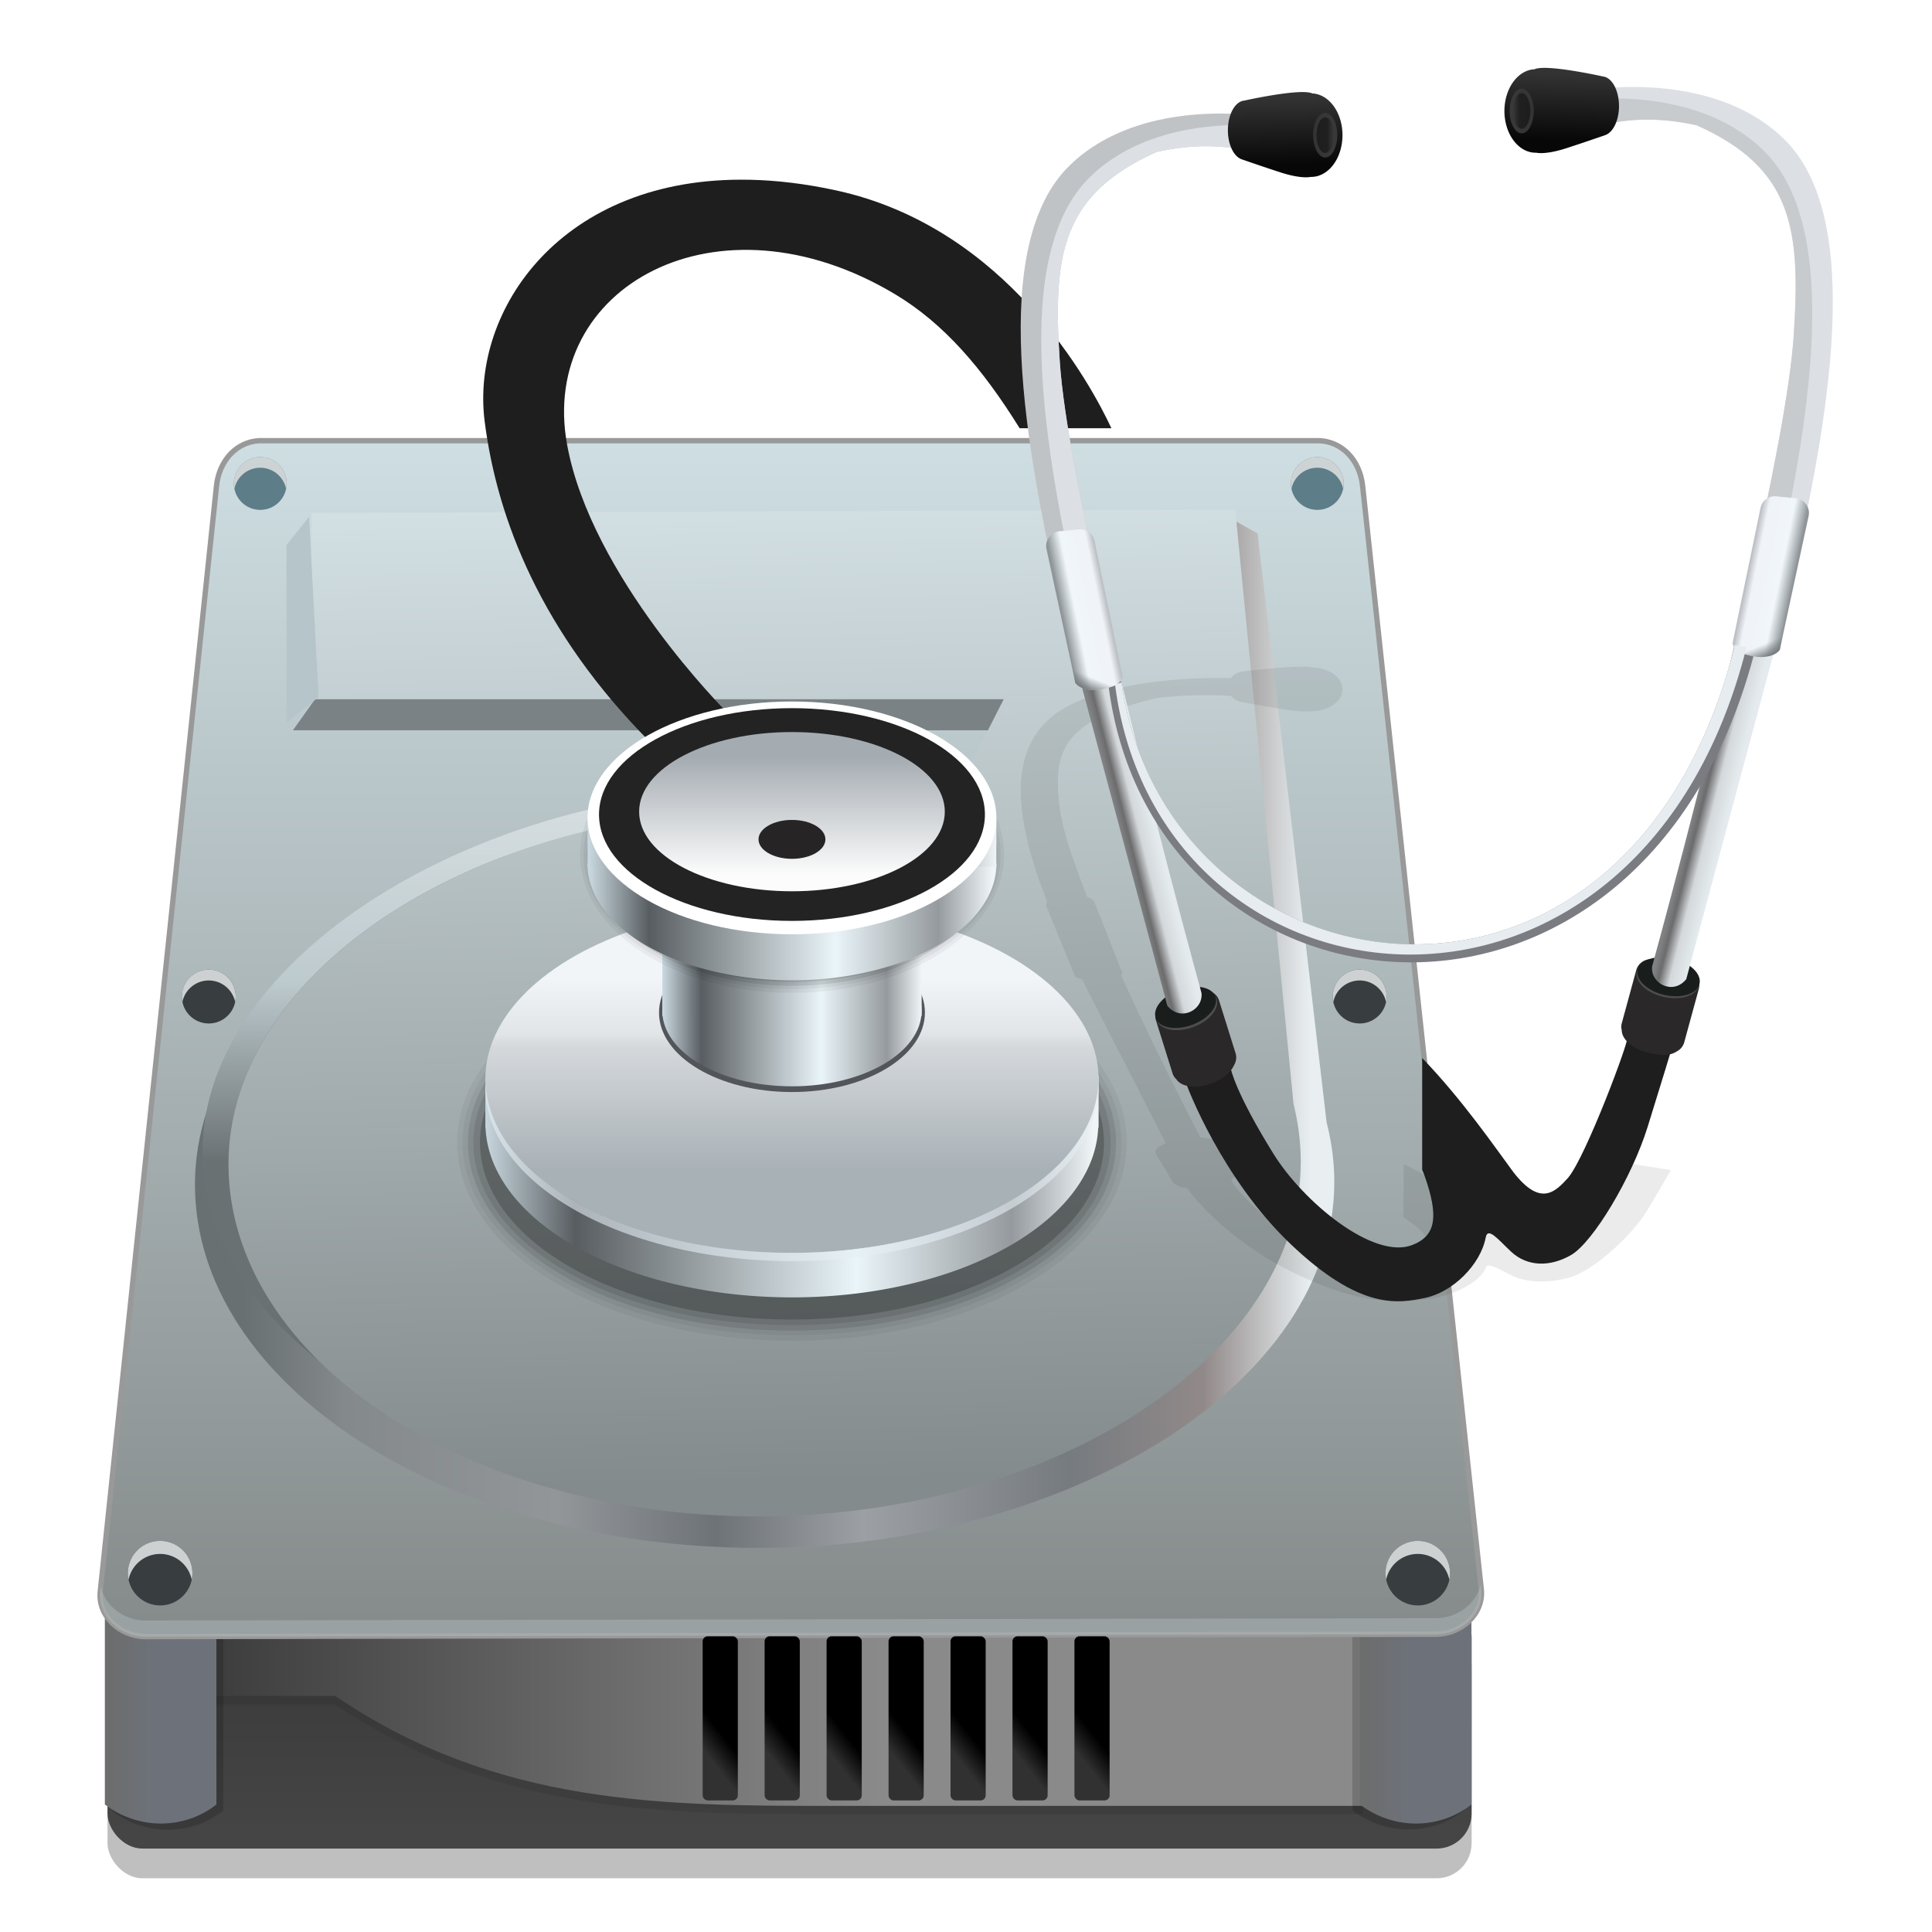 <?xml version="1.0" encoding="UTF-8" standalone="no"?>
<!-- Created with Inkscape (http://www.inkscape.org/) -->

<svg
   xmlns:osb="http://www.openswatchbook.org/uri/2009/osb"
   xmlns:dc="http://purl.org/dc/elements/1.1/"
   xmlns:cc="http://creativecommons.org/ns#"
   xmlns:rdf="http://www.w3.org/1999/02/22-rdf-syntax-ns#"
   xmlns:svg="http://www.w3.org/2000/svg"
   xmlns="http://www.w3.org/2000/svg"
   xmlns:xlink="http://www.w3.org/1999/xlink"
   xmlns:sodipodi="http://sodipodi.sourceforge.net/DTD/sodipodi-0.dtd"
   xmlns:inkscape="http://www.inkscape.org/namespaces/inkscape"
   width="128"
   height="128"
   viewBox="0 0 33.867 33.867"
   version="1.1"
   id="svg4942"
   inkscape:version="0.92.4 (5da689c313, 2019-01-14)"
   sodipodi:docname="disk-manager.svg"
   inkscape:export-filename="/Users/balasakthi/Desktop/Harddisk.png"
   inkscape:export-xdpi="96"
   inkscape:export-ydpi="96">
  <defs
     id="defs4936">
    <linearGradient
       id="linearGradient6987"
       osb:paint="solid">
      <stop
         style="stop-color:#77d2fb;stop-opacity:1;"
         offset="0"
         id="stop6985" />
    </linearGradient>
    <linearGradient
       id="linearGradient4340"
       inkscape:collect="always">
      <stop
         id="stop4342"
         offset="0"
         style="stop-color:#000000;stop-opacity:1;" />
      <stop
         id="stop4344"
         offset="1"
         style="stop-color:#313131;stop-opacity:1" />
    </linearGradient>
    <linearGradient
       id="linearGradient4330"
       inkscape:collect="always">
      <stop
         id="stop4332"
         offset="0"
         style="stop-color:#8a8a8a;stop-opacity:1;" />
      <stop
         id="stop4334"
         offset="1"
         style="stop-color:#3d3c3c;stop-opacity:1" />
    </linearGradient>
    <linearGradient
       id="linearGradient4312"
       inkscape:collect="always">
      <stop
         id="stop4314"
         offset="0"
         style="stop-color:#373737;stop-opacity:1;" />
      <stop
         id="stop4316"
         offset="1"
         style="stop-color:#454545;stop-opacity:1" />
    </linearGradient>
    <linearGradient
       id="linearGradient4285"
       inkscape:collect="always">
      <stop
         id="stop4287"
         offset="0"
         style="stop-color:#e3e8ea;stop-opacity:1" />
      <stop
         style="stop-color:#bdcace;stop-opacity:1"
         offset="0.6"
         id="stop4293" />
      <stop
         id="stop4289"
         offset="1"
         style="stop-color:#6a7173;stop-opacity:1" />
    </linearGradient>
    <linearGradient
       id="linearGradient4259"
       inkscape:collect="always">
      <stop
         id="stop4261"
         offset="0"
         style="stop-color:#e9eff1;stop-opacity:1;" />
      <stop
         style="stop-color:#918989;stop-opacity:1"
         offset="0.1"
         id="stop4267" />
      <stop
         id="stop4269"
         offset="0.227"
         style="stop-color:#767b7f;stop-opacity:1" />
      <stop
         style="stop-color:#9ca0a4;stop-opacity:1"
         offset="0.419"
         id="stop4271" />
      <stop
         id="stop4273"
         offset="0.557"
         style="stop-color:#6e7378;stop-opacity:1" />
      <stop
         style="stop-color:#929699;stop-opacity:1"
         offset="0.705"
         id="stop4275" />
      <stop
         id="stop4277"
         offset="0.905"
         style="stop-color:#84898b;stop-opacity:1" />
      <stop
         id="stop4263"
         offset="1"
         style="stop-color:#697072;stop-opacity:1" />
    </linearGradient>
    <linearGradient
       id="linearGradient4241"
       inkscape:collect="always">
      <stop
         id="stop4243"
         offset="0"
         style="stop-color:#d3e0e4;stop-opacity:1" />
      <stop
         id="stop4245"
         offset="1"
         style="stop-color:#848b8c;stop-opacity:1" />
    </linearGradient>
    <linearGradient
       id="linearGradient4163"
       inkscape:collect="always">
      <stop
         id="stop4165"
         offset="0"
         style="stop-color:#cedee2;stop-opacity:1;" />
      <stop
         id="stop4167"
         offset="1"
         style="stop-color:#848989;stop-opacity:1" />
    </linearGradient>
    <linearGradient
       id="linearGradient4141"
       inkscape:collect="always">
      <stop
         id="stop4143"
         offset="0"
         style="stop-color:#6c6c6b;stop-opacity:1" />
      <stop
         id="stop4145"
         offset="1"
         style="stop-color:#6d727a;stop-opacity:1" />
    </linearGradient>
    <linearGradient
       gradientTransform="matrix(0.176,0,0,0.176,-5.326,269.877)"
       gradientUnits="userSpaceOnUse"
       y2="136.335"
       x2="171.503"
       y1="136.335"
       x1="166.11"
       id="linearGradient4147"
       xlink:href="#linearGradient4141"
       inkscape:collect="always" />
    <linearGradient
       gradientTransform="matrix(0.176,0,0,0.176,-27.133,269.698)"
       gradientUnits="userSpaceOnUse"
       y2="129.439"
       x2="230.568"
       y1="6.714"
       x1="230.568"
       id="linearGradient4169"
       xlink:href="#linearGradient4163"
       inkscape:collect="always" />
    <linearGradient
       y2="136.335"
       x2="171.503"
       y1="136.335"
       x1="166.11"
       gradientTransform="matrix(0.176,0,0,0.176,-27.684,269.877)"
       gradientUnits="userSpaceOnUse"
       id="linearGradient4173"
       xlink:href="#linearGradient4141"
       inkscape:collect="always" />
    <linearGradient
       gradientTransform="matrix(0.176,0,0,0.176,-27.133,269.698)"
       gradientUnits="userSpaceOnUse"
       y2="111.866"
       x2="239.686"
       y1="11.673"
       x1="237.316"
       id="linearGradient4247"
       xlink:href="#linearGradient4241"
       inkscape:collect="always" />
    <linearGradient
       gradientTransform="matrix(0.176,0,0,0.176,-27.133,269.698)"
       gradientUnits="userSpaceOnUse"
       y2="58.879"
       x2="177.35"
       y1="58.879"
       x1="285.305"
       id="linearGradient4265"
       xlink:href="#linearGradient4259"
       inkscape:collect="always" />
    <linearGradient
       gradientTransform="matrix(0.176,0,0,0.176,-27.133,269.698)"
       gradientUnits="userSpaceOnUse"
       y2="79.594"
       x2="223.653"
       y1="33.812"
       x1="223.653"
       id="linearGradient4291"
       xlink:href="#linearGradient4285"
       inkscape:collect="always" />
    <linearGradient
       gradientTransform="matrix(0.176,0,0,0.176,0.282,261.896)"
       gradientUnits="userSpaceOnUse"
       y2="191.949"
       x2="84.407"
       y1="168.22"
       x1="84.407"
       id="linearGradient4318"
       xlink:href="#linearGradient4312"
       inkscape:collect="always" />
    <linearGradient
       gradientTransform="matrix(0.176,0,0,0.176,-27.133,269.698)"
       gradientUnits="userSpaceOnUse"
       y2="131.035"
       x2="173.32"
       y1="131.035"
       x1="242.094"
       id="linearGradient4336"
       xlink:href="#linearGradient4330"
       inkscape:collect="always" />
    <linearGradient
       gradientTransform="translate(-46.262)"
       gradientUnits="userSpaceOnUse"
       y2="139.068"
       x2="118.644"
       y1="137.542"
       x1="120.593"
       id="linearGradient4346"
       xlink:href="#linearGradient4340"
       inkscape:collect="always" />
    <linearGradient
       y2="139.068"
       x2="118.644"
       y1="137.542"
       x1="120.593"
       gradientTransform="translate(-39.989)"
       gradientUnits="userSpaceOnUse"
       id="linearGradient4352"
       xlink:href="#linearGradient4340"
       inkscape:collect="always" />
    <linearGradient
       y2="139.068"
       x2="118.644"
       y1="137.542"
       x1="120.593"
       gradientTransform="translate(-33.717)"
       gradientUnits="userSpaceOnUse"
       id="linearGradient4356"
       xlink:href="#linearGradient4340"
       inkscape:collect="always" />
    <linearGradient
       y2="139.068"
       x2="118.644"
       y1="137.542"
       x1="120.593"
       gradientTransform="translate(-27.445)"
       gradientUnits="userSpaceOnUse"
       id="linearGradient4360"
       xlink:href="#linearGradient4340"
       inkscape:collect="always" />
    <linearGradient
       y2="139.068"
       x2="118.644"
       y1="137.542"
       x1="120.593"
       gradientTransform="translate(-21.173)"
       gradientUnits="userSpaceOnUse"
       id="linearGradient4364"
       xlink:href="#linearGradient4340"
       inkscape:collect="always" />
    <linearGradient
       y2="139.068"
       x2="118.644"
       y1="137.542"
       x1="120.593"
       gradientTransform="translate(-14.901)"
       gradientUnits="userSpaceOnUse"
       id="linearGradient4368"
       xlink:href="#linearGradient4340"
       inkscape:collect="always" />
    <linearGradient
       y2="139.068"
       x2="118.644"
       y1="137.542"
       x1="120.593"
       gradientTransform="translate(-8.629)"
       gradientUnits="userSpaceOnUse"
       id="linearGradient4372"
       xlink:href="#linearGradient4340"
       inkscape:collect="always" />
    <linearGradient
       inkscape:collect="always"
       id="linearGradient5361">
      <stop
         style="stop-color:#808183;stop-opacity:1"
         offset="0"
         id="stop5363" />
      <stop
         id="stop5365"
         offset="0.19"
         style="stop-color:#6c6c6d;stop-opacity:1" />
      <stop
         style="stop-color:#d4d8db;stop-opacity:1"
         offset="0.51"
         id="stop5367" />
      <stop
         id="stop5371"
         offset="0.905"
         style="stop-color:#e2e9eb;stop-opacity:1;" />
      <stop
         style="stop-color:#e5eaee;stop-opacity:1"
         offset="1"
         id="stop5369" />
    </linearGradient>
    <linearGradient
       inkscape:collect="always"
       id="linearGradient5273">
      <stop
         style="stop-color:#74797c;stop-opacity:1;"
         offset="0"
         id="stop5275" />
      <stop
         style="stop-color:#74797c;stop-opacity:0;"
         offset="1"
         id="stop5277" />
    </linearGradient>
    <linearGradient
       inkscape:collect="always"
       id="linearGradient5257">
      <stop
         style="stop-color:#909599;stop-opacity:1"
         offset="0"
         id="stop5259" />
      <stop
         id="stop5269"
         offset="0.086"
         style="stop-color:#acb3b6;stop-opacity:1" />
      <stop
         id="stop5265"
         offset="0.302"
         style="stop-color:#f0f6fa;stop-opacity:1" />
      <stop
         style="stop-color:#f0f3f8;stop-opacity:1"
         offset="0.842"
         id="stop5267" />
      <stop
         style="stop-color:#bdc1c6;stop-opacity:1"
         offset="1"
         id="stop5261" />
    </linearGradient>
    <linearGradient
       inkscape:collect="always"
       id="linearGradient5228">
      <stop
         style="stop-color:#070707;stop-opacity:1;"
         offset="0"
         id="stop5230" />
      <stop
         style="stop-color:#070707;stop-opacity:0;"
         offset="1"
         id="stop5232" />
    </linearGradient>
    <linearGradient
       inkscape:collect="always"
       id="linearGradient5220">
      <stop
         style="stop-color:#070707;stop-opacity:1"
         offset="0"
         id="stop5222" />
      <stop
         style="stop-color:#333333;stop-opacity:1"
         offset="1"
         id="stop5224" />
    </linearGradient>
    <linearGradient
       inkscape:collect="always"
       id="linearGradient5212">
      <stop
         style="stop-color:#393939;stop-opacity:1"
         offset="0"
         id="stop5214" />
      <stop
         style="stop-color:#343434;stop-opacity:1"
         offset="1"
         id="stop5216" />
    </linearGradient>
    <linearGradient
       inkscape:collect="always"
       id="linearGradient4609">
      <stop
         style="stop-color:#fcfcfc;stop-opacity:1"
         offset="0"
         id="stop4611" />
      <stop
         style="stop-color:#a4abb1;stop-opacity:1"
         offset="1"
         id="stop4613" />
    </linearGradient>
    <linearGradient
       inkscape:collect="always"
       id="linearGradient4585">
      <stop
         style="stop-color:#a8b1b6;stop-opacity:1"
         offset="0"
         id="stop4587" />
      <stop
         id="stop4595"
         offset="0.639"
         style="stop-color:#d4d8db;stop-opacity:1" />
      <stop
         id="stop4593"
         offset="0.711"
         style="stop-color:#e1e5e8;stop-opacity:1" />
      <stop
         style="stop-color:#f2f5f8;stop-opacity:1"
         offset="1"
         id="stop4589" />
    </linearGradient>
    <linearGradient
       inkscape:collect="always"
       id="linearGradient4571">
      <stop
         style="stop-color:#cbdae1;stop-opacity:1"
         offset="0"
         id="stop4573" />
      <stop
         id="stop4579"
         offset="0.151"
         style="stop-color:#585d61;stop-opacity:1" />
      <stop
         style="stop-color:#eaf5f9;stop-opacity:1"
         offset="0.612"
         id="stop4581" />
      <stop
         id="stop4583"
         offset="0.866"
         style="stop-color:#959a9e;stop-opacity:1" />
      <stop
         style="stop-color:#eff4f7;stop-opacity:1"
         offset="1"
         id="stop4575" />
    </linearGradient>
    <linearGradient
       inkscape:collect="always"
       xlink:href="#linearGradient4571"
       id="linearGradient4577"
       x1="-27.125"
       y1="62.125"
       x2="1.125"
       y2="62.125"
       gradientUnits="userSpaceOnUse" />
    <linearGradient
       inkscape:collect="always"
       xlink:href="#linearGradient4585"
       id="linearGradient4591"
       x1="-12.905"
       y1="1013.471"
       x2="-12.905"
       y2="1004.544"
       gradientUnits="userSpaceOnUse" />
    <linearGradient
       inkscape:collect="always"
       xlink:href="#linearGradient4571"
       id="linearGradient4607"
       x1="-22.25"
       y1="1001.237"
       x2="-3.562"
       y2="1001.237"
       gradientUnits="userSpaceOnUse" />
    <linearGradient
       inkscape:collect="always"
       xlink:href="#linearGradient4609"
       id="linearGradient4615"
       x1="-12.551"
       y1="999.771"
       x2="-12.551"
       y2="994.291"
       gradientUnits="userSpaceOnUse" />
    <linearGradient
       inkscape:collect="always"
       xlink:href="#linearGradient4571"
       id="linearGradient4619"
       x1="-22.279"
       y1="998.312"
       x2="-3.362"
       y2="998.312"
       gradientUnits="userSpaceOnUse" />
    <linearGradient
       inkscape:collect="always"
       xlink:href="#linearGradient4571"
       id="linearGradient4621"
       x1="-18.821"
       y1="1006.07"
       x2="-6.821"
       y2="1006.07"
       gradientUnits="userSpaceOnUse" />
    <linearGradient
       inkscape:collect="always"
       xlink:href="#linearGradient4571"
       id="linearGradient4623"
       x1="-18.821"
       y1="1004.135"
       x2="-6.821"
       y2="1004.135"
       gradientUnits="userSpaceOnUse" />
    <linearGradient
       inkscape:collect="always"
       xlink:href="#linearGradient5212"
       id="linearGradient5218"
       x1="183.207"
       y1="959.952"
       x2="182.168"
       y2="959.974"
       gradientUnits="userSpaceOnUse"
       gradientTransform="matrix(1.201,0,0,1.144,-150.855,-138.689)" />
    <linearGradient
       inkscape:collect="always"
       xlink:href="#linearGradient5220"
       id="linearGradient5226"
       x1="180.135"
       y1="5.402"
       x2="180.047"
       y2="1.734"
       gradientUnits="userSpaceOnUse"
       gradientTransform="translate(-114.198,956.362)" />
    <linearGradient
       inkscape:collect="always"
       xlink:href="#linearGradient5228"
       id="linearGradient5234"
       x1="182.82"
       y1="960.089"
       x2="183.18"
       y2="960.089"
       gradientUnits="userSpaceOnUse"
       gradientTransform="translate(-114.198)" />
    <linearGradient
       inkscape:collect="always"
       xlink:href="#linearGradient5257"
       id="linearGradient5263"
       x1="162.062"
       y1="986.768"
       x2="164.516"
       y2="986.268"
       gradientUnits="userSpaceOnUse" />
    <linearGradient
       inkscape:collect="always"
       xlink:href="#linearGradient5273"
       id="linearGradient5279"
       x1="163.062"
       y1="990.425"
       x2="163.344"
       y2="989.737"
       gradientUnits="userSpaceOnUse" />
    <filter
       inkscape:collect="always"
       style="color-interpolation-filters:sRGB"
       id="filter5343"
       x="-0.059"
       width="1.119"
       y="-0.061"
       height="1.121">
      <feGaussianBlur
         inkscape:collect="always"
         stdDeviation="0.88"
         id="feGaussianBlur5345" />
    </filter>
    <linearGradient
       inkscape:collect="always"
       xlink:href="#linearGradient5361"
       id="linearGradient5359"
       x1="90.004"
       y1="38.398"
       x2="91.853"
       y2="38.862"
       gradientUnits="userSpaceOnUse" />
    <linearGradient
       inkscape:collect="always"
       xlink:href="#linearGradient5361"
       id="linearGradient5393"
       gradientUnits="userSpaceOnUse"
       x1="91.879"
       y1="39.038"
       x2="90.009"
       y2="38.565"
       gradientTransform="matrix(-1,0,0,1,149.487,957.817)" />
    <linearGradient
       inkscape:collect="always"
       xlink:href="#linearGradient5220"
       id="linearGradient2396"
       gradientUnits="userSpaceOnUse"
       gradientTransform="translate(-114.198,956.362)"
       x1="180.135"
       y1="5.402"
       x2="180.047"
       y2="1.734" />
    <linearGradient
       inkscape:collect="always"
       xlink:href="#linearGradient5212"
       id="linearGradient2398"
       gradientUnits="userSpaceOnUse"
       gradientTransform="matrix(1.201,0,0,1.144,-150.855,-138.689)"
       x1="183.207"
       y1="959.952"
       x2="182.168"
       y2="959.974" />
    <linearGradient
       inkscape:collect="always"
       xlink:href="#linearGradient5228"
       id="linearGradient2400"
       gradientUnits="userSpaceOnUse"
       gradientTransform="translate(-114.198)"
       x1="182.82"
       y1="960.089"
       x2="183.18"
       y2="960.089" />
    <linearGradient
       inkscape:collect="always"
       xlink:href="#linearGradient5257"
       id="linearGradient2402"
       gradientUnits="userSpaceOnUse"
       x1="162.062"
       y1="986.768"
       x2="164.516"
       y2="986.268" />
    <linearGradient
       inkscape:collect="always"
       xlink:href="#linearGradient5273"
       id="linearGradient2404"
       gradientUnits="userSpaceOnUse"
       x1="163.062"
       y1="990.425"
       x2="163.344"
       y2="989.737" />
  </defs>
  <sodipodi:namedview
     id="base"
     pagecolor="#ffffff"
     bordercolor="#666666"
     borderopacity="1.0"
     inkscape:pageopacity="0.0"
     inkscape:pageshadow="2"
     inkscape:zoom="2.3085462"
     inkscape:cx="83.493421"
     inkscape:cy="76.628468"
     inkscape:document-units="mm"
     inkscape:current-layer="layer1"
     showgrid="false"
     units="px"
     width="128px"
     inkscape:window-width="1600"
     inkscape:window-height="838"
     inkscape:window-x="-8"
     inkscape:window-y="-8"
     inkscape:window-maximized="1" />
  <g
     inkscape:label="Layer 1"
     inkscape:groupmode="layer"
     id="layer1"
     transform="translate(0,-263.133)">
    <g
       id="g1226"
       transform="matrix(0.984,0,0,0.984,0.254,4.331)">
      <rect
         style="opacity:0.25;fill:#000000;fill-opacity:1;stroke:none;stroke-width:0.417;stroke-linecap:round;stroke-linejoin:round;stroke-miterlimit:4;stroke-dasharray:none;stroke-dashoffset:0;stroke-opacity:0.03;paint-order:fill markers stroke"
         id="rect1122"
         width="24.301"
         height="4.394"
         x="1.657"
         y="292.077"
         rx="0.624"
         ry="0.624" />
      <ellipse
         ry="0.177"
         rx="0.035"
         cy="289.369"
         cx="16.052"
         id="path4189"
         style="opacity:1;fill:#848989;fill-opacity:1;stroke:none;stroke-width:0.417;stroke-linecap:round;stroke-linejoin:round;stroke-miterlimit:4;stroke-dasharray:none;stroke-dashoffset:0;stroke-opacity:0.03;paint-order:fill markers stroke" />
      <rect
         ry="0.624"
         rx="0.624"
         y="291.548"
         x="1.657"
         height="4.394"
         width="24.301"
         id="rect4310"
         style="opacity:1;fill:url(#linearGradient4318);fill-opacity:1;stroke:none;stroke-width:0.417;stroke-linecap:round;stroke-linejoin:round;stroke-miterlimit:4;stroke-dasharray:none;stroke-dashoffset:0;stroke-opacity:0.03;paint-order:fill markers stroke" />
      <path
         style="fill:#000000;fill-opacity:0.084;stroke:none;stroke-width:0.209px;stroke-linecap:butt;stroke-linejoin:miter;stroke-opacity:1"
         d="m 3.599,293.372 h 2.114 c 2.88,1.961 5.866,1.959 8.877,1.959 h 8.201 1.226 c 0,0 0.127,-3.1 -0.042,-3.058 -0.169,0.042 -20.671,0 -20.671,0 z"
         id="path4383"
         inkscape:connector-curvature="0"
         sodipodi:nodetypes="ccsccscc" />
      <path
         sodipodi:nodetypes="ccsccscc"
         inkscape:connector-curvature="0"
         id="path4320"
         d="m 3.599,293.222 h 2.114 c 2.88,1.961 5.866,1.959 8.877,1.959 h 8.201 1.226 c 0,0 0.127,-3.1 -0.042,-3.058 -0.169,0.042 -20.671,0 -20.671,0 z"
         style="fill:url(#linearGradient4336);fill-opacity:1;stroke:none;stroke-width:0.209px;stroke-linecap:butt;stroke-linejoin:miter;stroke-opacity:1" />
      <path
         style="opacity:1;fill:#000000;fill-opacity:0.171;stroke:none;stroke-width:0.417;stroke-linecap:round;stroke-linejoin:round;stroke-miterlimit:4;stroke-dasharray:none;stroke-dashoffset:0;stroke-opacity:0.03;paint-order:fill markers stroke"
         d="m 23.834,291.879 h 1.987 v 3.382 c -0.567,0.447 -1.385,0.459 -1.987,0 z"
         id="path4385"
         inkscape:connector-curvature="0"
         sodipodi:nodetypes="ccccc" />
      <path
         sodipodi:nodetypes="ccccc"
         inkscape:connector-curvature="0"
         id="rect4138"
         d="m 23.968,291.774 h 1.987 v 3.382 c -0.567,0.447 -1.385,0.459 -1.987,0 z"
         style="opacity:1;fill:url(#linearGradient4147);fill-opacity:1;stroke:none;stroke-width:0.417;stroke-linecap:round;stroke-linejoin:round;stroke-miterlimit:4;stroke-dasharray:none;stroke-dashoffset:0;stroke-opacity:0.03;paint-order:fill markers stroke" />
      <path
         sodipodi:nodetypes="ccccc"
         inkscape:connector-curvature="0"
         id="path4387"
         d="m 1.731,291.884 h 1.987 v 3.382 c -0.567,0.447 -1.385,0.459 -1.987,0 z"
         style="opacity:1;fill:#000000;fill-opacity:0.171;stroke:none;stroke-width:0.417;stroke-linecap:round;stroke-linejoin:round;stroke-miterlimit:4;stroke-dasharray:none;stroke-dashoffset:0;stroke-opacity:0.03;paint-order:fill markers stroke" />
      <path
         style="opacity:1;fill:url(#linearGradient4173);fill-opacity:1;stroke:none;stroke-width:0.417;stroke-linecap:round;stroke-linejoin:round;stroke-miterlimit:4;stroke-dasharray:none;stroke-dashoffset:0;stroke-opacity:0.03;paint-order:fill markers stroke"
         d="m 1.61,291.774 h 1.987 v 3.382 c -0.567,0.447 -1.385,0.459 -1.987,0 z"
         id="path4171"
         inkscape:connector-curvature="0"
         sodipodi:nodetypes="ccccc" />
      <path
         sodipodi:nodetypes="sssssssss"
         inkscape:connector-curvature="0"
         id="rect4160"
         d="M 4.402,270.861 H 23.213 c 0.445,0 0.756,0.361 0.803,0.803 l 2.114,19.656 c 0.048,0.442 -0.358,0.802 -0.803,0.803 l -22.996,0.042 c -0.445,7.3e-4 -0.85,-0.361 -0.803,-0.803 l 2.071,-19.699 c 0.047,-0.443 0.358,-0.803 0.803,-0.803 z"
         style="opacity:1;fill:url(#linearGradient4169);fill-opacity:1;stroke:#999999;stroke-width:0.095;stroke-linecap:round;stroke-linejoin:round;stroke-miterlimit:4;stroke-dasharray:none;stroke-dashoffset:0;stroke-opacity:1;paint-order:fill markers stroke" />
      <path
         sodipodi:nodetypes="ccccsssscc"
         style="opacity:1;fill:url(#linearGradient4265);fill-opacity:1;stroke:none;stroke-width:0.417;stroke-linecap:round;stroke-linejoin:round;stroke-miterlimit:4;stroke-dasharray:none;stroke-dashoffset:0;stroke-opacity:0.03;paint-order:fill markers stroke"
         d="m 22.145,272.512 -0.542,-0.301 -4.794,5.427 h -2.181 l -1.152,-0.044 c -5.539,-0.21 -10.261,2.942 -10.261,6.517 0,3.575 4.493,6.474 10.036,6.474 5.543,0 10.261,-2.942 10.261,-6.517 0,-0.362 -0.048,-0.716 -0.137,-1.062 z"
         id="path4257"
         inkscape:connector-curvature="0" />
      <path
         sodipodi:nodetypes="cccsc"
         inkscape:connector-curvature="0"
         id="path4279"
         d="M 4.96,276.02 H 18.889 l -0.289,-3.572 c -3.515,0.355 -11.705,0.812 -13.247,3.02 z"
         style="fill:#7a8285;fill-opacity:1;stroke:none;stroke-width:0.209px;stroke-linecap:butt;stroke-linejoin:miter;stroke-opacity:1" />
      <path
         inkscape:connector-curvature="0"
         id="path4283"
         d="m 13.47,277.046 c -5.217,-1e-5 -10.122,3.022 -10.122,6.488 0,1.42 0.788,2.701 2.076,3.719 -1.017,-1.001 -1.611,-2.208 -1.611,-3.507 0,-3.467 4.44,-6.319 9.657,-6.319 0.367,0 0.728,0.015 1.084,0.042 h 2.053 l 0.18,-0.354 z"
         style="opacity:1;fill:url(#linearGradient4291);fill-opacity:1;stroke:none;stroke-width:0.417;stroke-linecap:round;stroke-linejoin:round;stroke-miterlimit:4;stroke-dasharray:none;stroke-dashoffset:0;stroke-opacity:0.03;paint-order:fill markers stroke" />
      <path
         inkscape:connector-curvature="0"
         id="path4235"
         d="m 21.747,272.089 -16.46,0.06 v 3.318 H 17.622 l -1.016,2.003 h -2.053 c -0.356,-0.027 -0.717,-0.042 -1.084,-0.042 -5.217,0 -9.657,2.852 -9.657,6.319 0,3.467 4.229,6.277 9.445,6.277 5.217,0 9.657,-2.852 9.657,-6.319 0,-0.351 -0.046,-0.695 -0.129,-1.03 z"
         style="opacity:1;fill:url(#linearGradient4247);fill-opacity:1;stroke:none;stroke-width:0.417;stroke-linecap:round;stroke-linejoin:round;stroke-miterlimit:4;stroke-dasharray:none;stroke-dashoffset:0;stroke-opacity:0.03;paint-order:fill markers stroke" />
      <g
         id="g4175"
         transform="matrix(0.176,0,0,0.176,1.675,269.694)">
        <circle
           r="3.266"
           cy="121.259"
           cx="132.523"
           id="circle4177"
           style="opacity:1;fill:#383e3f;fill-opacity:1;stroke:none;stroke-width:2;stroke-linecap:round;stroke-linejoin:round;stroke-miterlimit:4;stroke-dasharray:none;stroke-dashoffset:0;stroke-opacity:0.03;paint-order:fill markers stroke" />
        <path
           id="path4179"
           d="m 132.523,117.992 a 3.266,3.266 0 0 0 -3.268,3.268 3.266,3.266 0 0 0 0.07,0.652 3.266,3.266 0 0 1 3.197,-2.602 3.266,3.266 0 0 1 3.195,2.613 3.266,3.266 0 0 0 0.07,-0.664 3.266,3.266 0 0 0 -3.266,-3.268 z"
           style="opacity:1;fill:#cdd1d2;fill-opacity:1;stroke:none;stroke-width:2;stroke-linecap:round;stroke-linejoin:round;stroke-miterlimit:4;stroke-dasharray:none;stroke-dashoffset:0;stroke-opacity:0.03;paint-order:fill markers stroke"
           inkscape:connector-curvature="0" />
      </g>
      <g
         transform="matrix(0.176,0,0,0.176,-20.729,269.694)"
         id="g4181">
        <circle
           style="opacity:1;fill:#383e3f;fill-opacity:1;stroke:none;stroke-width:2;stroke-linecap:round;stroke-linejoin:round;stroke-miterlimit:4;stroke-dasharray:none;stroke-dashoffset:0;stroke-opacity:0.03;paint-order:fill markers stroke"
           id="circle4183"
           cx="132.523"
           cy="121.259"
           r="3.266" />
        <path
           inkscape:connector-curvature="0"
           style="opacity:1;fill:#cdd1d2;fill-opacity:1;stroke:none;stroke-width:2;stroke-linecap:round;stroke-linejoin:round;stroke-miterlimit:4;stroke-dasharray:none;stroke-dashoffset:0;stroke-opacity:0.03;paint-order:fill markers stroke"
           d="m 132.523,117.992 a 3.266,3.266 0 0 0 -3.268,3.268 3.266,3.266 0 0 0 0.07,0.652 3.266,3.266 0 0 1 3.197,-2.602 3.266,3.266 0 0 1 3.195,2.613 3.266,3.266 0 0 0 0.07,-0.664 3.266,3.266 0 0 0 -3.266,-3.268 z"
           id="path4185" />
      </g>
      <g
         transform="matrix(0.176,0,0,0.176,-0.332,269.698)"
         id="g4227">
        <g
           transform="matrix(0.835,0,0,0.835,-89.103,-38.381)"
           id="g4215">
          <circle
             style="opacity:1;fill:#383e3f;fill-opacity:1;stroke:none;stroke-width:2;stroke-linecap:round;stroke-linejoin:round;stroke-miterlimit:4;stroke-dasharray:none;stroke-dashoffset:0;stroke-opacity:0.03;paint-order:fill markers stroke"
             id="circle4217"
             cx="132.523"
             cy="121.259"
             r="3.266" />
          <path
             inkscape:connector-curvature="0"
             style="opacity:1;fill:#cdd1d2;fill-opacity:1;stroke:none;stroke-width:2;stroke-linecap:round;stroke-linejoin:round;stroke-miterlimit:4;stroke-dasharray:none;stroke-dashoffset:0;stroke-opacity:0.03;paint-order:fill markers stroke"
             d="m 132.523,117.992 a 3.266,3.266 0 0 0 -3.268,3.268 3.266,3.266 0 0 0 0.07,0.652 3.266,3.266 0 0 1 3.197,-2.602 3.266,3.266 0 0 1 3.195,2.613 3.266,3.266 0 0 0 0.07,-0.664 3.266,3.266 0 0 0 -3.266,-3.268 z"
             id="path4219" />
        </g>
        <g
           id="g4221"
           transform="matrix(0.835,0,0,0.835,27.39,-38.381)">
          <circle
             r="3.266"
             cy="121.259"
             cx="132.523"
             id="circle4223"
             style="opacity:1;fill:#383e3f;fill-opacity:1;stroke:none;stroke-width:2;stroke-linecap:round;stroke-linejoin:round;stroke-miterlimit:4;stroke-dasharray:none;stroke-dashoffset:0;stroke-opacity:0.03;paint-order:fill markers stroke" />
          <path
             id="path4225"
             d="m 132.523,117.992 a 3.266,3.266 0 0 0 -3.268,3.268 3.266,3.266 0 0 0 0.07,0.652 3.266,3.266 0 0 1 3.197,-2.602 3.266,3.266 0 0 1 3.195,2.613 3.266,3.266 0 0 0 0.07,-0.664 3.266,3.266 0 0 0 -3.266,-3.268 z"
             style="opacity:1;fill:#cdd1d2;fill-opacity:1;stroke:none;stroke-width:2;stroke-linecap:round;stroke-linejoin:round;stroke-miterlimit:4;stroke-dasharray:none;stroke-dashoffset:0;stroke-opacity:0.03;paint-order:fill markers stroke"
             inkscape:connector-curvature="0" />
        </g>
      </g>
      <path
         sodipodi:nodetypes="ccccc"
         inkscape:connector-curvature="0"
         id="path4281"
         d="m 4.846,275.891 v -3.17 l 0.402,-0.507 0.169,3.213 z"
         style="fill:#b6c5ca;fill-opacity:1;stroke:none;stroke-width:0.209px;stroke-linecap:butt;stroke-linejoin:miter;stroke-opacity:1" />
      <g
         style="opacity:0.782"
         id="g4298"
         transform="matrix(0.144,0,0,0.144,-14.705,254.162)">
        <circle
           r="3.266"
           cy="121.259"
           cx="132.523"
           id="circle4300"
           style="opacity:1;fill:#3e6470;fill-opacity:1;stroke:none;stroke-width:2;stroke-linecap:round;stroke-linejoin:round;stroke-miterlimit:4;stroke-dasharray:none;stroke-dashoffset:0;stroke-opacity:0.03;paint-order:fill markers stroke" />
        <path
           id="path4302"
           d="m 132.523,117.992 a 3.266,3.266 0 0 0 -3.268,3.268 3.266,3.266 0 0 0 0.07,0.652 3.266,3.266 0 0 1 3.197,-2.602 3.266,3.266 0 0 1 3.195,2.613 3.266,3.266 0 0 0 0.07,-0.664 3.266,3.266 0 0 0 -3.266,-3.268 z"
           style="opacity:1;fill:#cdd1d2;fill-opacity:1;stroke:none;stroke-width:2;stroke-linecap:round;stroke-linejoin:round;stroke-miterlimit:4;stroke-dasharray:none;stroke-dashoffset:0;stroke-opacity:0.03;paint-order:fill markers stroke"
           inkscape:connector-curvature="0" />
      </g>
      <g
         transform="matrix(0.144,0,0,0.144,4.126,254.162)"
         id="g4304"
         style="opacity:0.782">
        <circle
           style="opacity:1;fill:#3e6470;fill-opacity:1;stroke:none;stroke-width:2;stroke-linecap:round;stroke-linejoin:round;stroke-miterlimit:4;stroke-dasharray:none;stroke-dashoffset:0;stroke-opacity:0.03;paint-order:fill markers stroke"
           id="circle4306"
           cx="132.523"
           cy="121.259"
           r="3.266" />
        <path
           inkscape:connector-curvature="0"
           style="opacity:1;fill:#cdd1d2;fill-opacity:1;stroke:none;stroke-width:2;stroke-linecap:round;stroke-linejoin:round;stroke-miterlimit:4;stroke-dasharray:none;stroke-dashoffset:0;stroke-opacity:0.03;paint-order:fill markers stroke"
           d="m 132.523,117.992 a 3.266,3.266 0 0 0 -3.268,3.268 3.266,3.266 0 0 0 0.07,0.652 3.266,3.266 0 0 1 3.197,-2.602 3.266,3.266 0 0 1 3.195,2.613 3.266,3.266 0 0 0 0.07,-0.664 3.266,3.266 0 0 0 -3.266,-3.268 z"
           id="path4308" />
      </g>
      <g
         transform="matrix(0.176,0,0,0.176,-0.48,269.698)"
         id="g4374">
        <rect
           style="opacity:1;fill:url(#linearGradient4346);fill-opacity:1;stroke:none;stroke-width:2;stroke-linecap:round;stroke-linejoin:round;stroke-miterlimit:4;stroke-dasharray:none;stroke-dashoffset:0;stroke-opacity:1;paint-order:fill markers stroke"
           id="rect4338"
           width="3.559"
           height="16.61"
           x="72.383"
           y="127.627"
           rx="0.508"
           ry="0.508" />
        <rect
           ry="0.508"
           rx="0.508"
           y="127.627"
           x="78.655"
           height="16.61"
           width="3.559"
           id="rect4350"
           style="opacity:1;fill:url(#linearGradient4352);fill-opacity:1;stroke:none;stroke-width:2;stroke-linecap:round;stroke-linejoin:round;stroke-miterlimit:4;stroke-dasharray:none;stroke-dashoffset:0;stroke-opacity:1;paint-order:fill markers stroke" />
        <rect
           style="opacity:1;fill:url(#linearGradient4356);fill-opacity:1;stroke:none;stroke-width:2;stroke-linecap:round;stroke-linejoin:round;stroke-miterlimit:4;stroke-dasharray:none;stroke-dashoffset:0;stroke-opacity:1;paint-order:fill markers stroke"
           id="rect4354"
           width="3.559"
           height="16.61"
           x="84.927"
           y="127.627"
           rx="0.508"
           ry="0.508" />
        <rect
           ry="0.508"
           rx="0.508"
           y="127.627"
           x="91.199"
           height="16.61"
           width="3.559"
           id="rect4358"
           style="opacity:1;fill:url(#linearGradient4360);fill-opacity:1;stroke:none;stroke-width:2;stroke-linecap:round;stroke-linejoin:round;stroke-miterlimit:4;stroke-dasharray:none;stroke-dashoffset:0;stroke-opacity:1;paint-order:fill markers stroke" />
        <rect
           style="opacity:1;fill:url(#linearGradient4364);fill-opacity:1;stroke:none;stroke-width:2;stroke-linecap:round;stroke-linejoin:round;stroke-miterlimit:4;stroke-dasharray:none;stroke-dashoffset:0;stroke-opacity:1;paint-order:fill markers stroke"
           id="rect4362"
           width="3.559"
           height="16.61"
           x="97.471"
           y="127.627"
           rx="0.508"
           ry="0.508" />
        <rect
           ry="0.508"
           rx="0.508"
           y="127.627"
           x="103.743"
           height="16.61"
           width="3.559"
           id="rect4366"
           style="opacity:1;fill:url(#linearGradient4368);fill-opacity:1;stroke:none;stroke-width:2;stroke-linecap:round;stroke-linejoin:round;stroke-miterlimit:4;stroke-dasharray:none;stroke-dashoffset:0;stroke-opacity:1;paint-order:fill markers stroke" />
        <rect
           style="opacity:1;fill:url(#linearGradient4372);fill-opacity:1;stroke:none;stroke-width:2;stroke-linecap:round;stroke-linejoin:round;stroke-miterlimit:4;stroke-dasharray:none;stroke-dashoffset:0;stroke-opacity:1;paint-order:fill markers stroke"
           id="rect4370"
           width="3.559"
           height="16.61"
           x="110.015"
           y="127.627"
           rx="0.508"
           ry="0.508" />
      </g>
      <path
         inkscape:connector-curvature="0"
         id="path4389"
         d="m 26.12,291.23 c -0.069,0.347 -0.417,0.606 -0.793,0.607 l -22.996,0.042 c -0.377,5.1e-4 -0.724,-0.259 -0.793,-0.608 l -0.01,0.092 c -0.047,0.443 0.358,0.804 0.803,0.803 l 22.996,-0.042 c 0.445,-7.4e-4 0.85,-0.361 0.803,-0.803 l -0.01,-0.09 z"
         style="opacity:1;fill:#c1cdcf;fill-opacity:0.338;stroke:none;stroke-width:0.417;stroke-linecap:round;stroke-linejoin:round;stroke-miterlimit:4;stroke-dasharray:none;stroke-dashoffset:0;stroke-opacity:0.03;paint-order:fill markers stroke" />
      <g
         transform="matrix(0.385,0,0,0.385,-1.041,-106.322)"
         id="g5067">
        <path
           inkscape:connector-curvature="0"
           style="opacity:1;fill:#1e1e1e;fill-opacity:1;fill-rule:evenodd;stroke:none;stroke-width:1px;stroke-linecap:butt;stroke-linejoin:miter;stroke-opacity:1"
           d="m 36.709,11.26 c -8.697,-0.18 -12.906,6.037 -12.25,11.178 0.586,4.589 2.653,9.794 7.625,14.812 l 3.562,-1.375 c 0,0 -6.27,-6.246 -7.375,-12.375 -1.312,-7.281 6.951,-11.877 15.188,-6.938 2.236,1.341 4.027,3.412 5.754,6.195 h 4.246 c -0.945,-2.023 -4.837,-9.294 -12.75,-11.008 -1.425,-0.309 -2.758,-0.465 -4,-0.49 z"
           transform="translate(0,956.362)"
           id="path4665" />
        <g
           id="g4639"
           transform="translate(51.5)">
          <g
             id="g4563">
            <ellipse
               ry="9.172"
               rx="15.495"
               cy="1012.17"
               cx="-12.821"
               id="ellipse4543"
               style="opacity:0.05;fill:#000000;fill-opacity:1;stroke:none;stroke-width:1.5;stroke-miterlimit:4;stroke-dasharray:none;stroke-opacity:1" />
            <ellipse
               style="opacity:0.05;fill:#000000;fill-opacity:1;stroke:none;stroke-width:1.5;stroke-miterlimit:4;stroke-dasharray:none;stroke-opacity:1"
               id="ellipse4541"
               cx="-12.821"
               cy="1012.17"
               rx="15.245"
               ry="8.922" />
            <ellipse
               ry="8.704"
               rx="14.995"
               cy="1012.17"
               cx="-12.821"
               id="ellipse4539"
               style="opacity:0.1;fill:#000000;fill-opacity:1;stroke:none;stroke-width:1.5;stroke-miterlimit:4;stroke-dasharray:none;stroke-opacity:1" />
            <ellipse
               style="opacity:0.1;fill:#000000;fill-opacity:1;stroke:none;stroke-width:1.5;stroke-miterlimit:4;stroke-dasharray:none;stroke-opacity:1"
               id="ellipse4537"
               cx="-12.821"
               cy="1012.17"
               rx="14.745"
               ry="8.455" />
            <ellipse
               ry="8.192"
               rx="14.438"
               cy="1012.17"
               cx="-12.821"
               id="ellipse4533"
               style="opacity:0.2;fill:#000000;fill-opacity:1;stroke:none;stroke-width:1.5;stroke-miterlimit:4;stroke-dasharray:none;stroke-opacity:1" />
          </g>
          <path
             inkscape:connector-curvature="0"
             transform="translate(0,956.362)"
             id="ellipse4519"
             d="m -27.008,52.711 v 2.213 0.197 h 0.008 a 14.188,8.05 0 0 0 7.086,6.775 14.188,8.05 0 0 0 14.187,0 14.188,8.05 0 0 0 7.076,-6.775 h 0.018 v -0.197 -2.213 H -27.008 Z"
             style="opacity:1;fill:url(#linearGradient4577);fill-opacity:1;stroke:none;stroke-width:1.5;stroke-miterlimit:4;stroke-dasharray:none;stroke-opacity:1" />
          <ellipse
             ry="8.05"
             rx="14.188"
             cy="1009.226"
             cx="-12.821"
             id="path4517"
             style="opacity:1;fill:url(#linearGradient4591);fill-opacity:1;stroke:none;stroke-width:1.5;stroke-miterlimit:4;stroke-dasharray:none;stroke-opacity:1" />
          <path
             inkscape:connector-curvature="0"
             id="ellipse4528"
             d="m 1.353,1009.384 a 14.188,8.05 0 0 1 -14.174,7.893 14.188,8.05 0 0 1 -14.174,-7.828 14.188,8.05 0 0 0 -0.014,0.158 14.188,8.05 0 0 0 14.188,8.051 14.188,8.05 0 0 0 14.187,-8.051 14.188,8.05 0 0 0 -0.014,-0.223 z"
             style="opacity:0.6;fill:#e5eef3;fill-opacity:1;stroke:none;stroke-width:1.5;stroke-miterlimit:4;stroke-dasharray:none;stroke-opacity:1" />
          <ellipse
             cx="-12.821"
             cy="1006.158"
             rx="6.152"
             ry="3.677"
             style="opacity:1;fill:#52565a;fill-opacity:1;stroke:none;stroke-width:1.5;stroke-miterlimit:4;stroke-dasharray:none;stroke-opacity:1"
             id="ellipse4599" />
          <ellipse
             id="ellipse4545"
             style="opacity:1;fill:url(#linearGradient4621);fill-opacity:1;stroke:none;stroke-width:1.5;stroke-miterlimit:4;stroke-dasharray:none;stroke-opacity:1"
             ry="3.5"
             rx="6"
             cy="1006.07"
             cx="-12.821" />
          <rect
             style="opacity:1;fill:url(#linearGradient4623);fill-opacity:1;stroke:none;stroke-width:1.5;stroke-miterlimit:4;stroke-dasharray:none;stroke-opacity:1"
             id="rect4547"
             width="12"
             height="4.355"
             x="-18.821"
             y="1001.958"
             rx="0"
             ry="0" />
          <g
             transform="matrix(0.633,0,0,0.698,-4.699,292.349)"
             id="g4627">
            <ellipse
               style="opacity:0.05;fill:#000000;fill-opacity:1;stroke:none;stroke-width:1.5;stroke-miterlimit:4;stroke-dasharray:none;stroke-opacity:1"
               id="ellipse4629"
               cx="-12.821"
               cy="1012.17"
               rx="15.495"
               ry="9.172" />
            <ellipse
               ry="8.922"
               rx="15.245"
               cy="1012.17"
               cx="-12.821"
               id="ellipse4631"
               style="opacity:0.05;fill:#000000;fill-opacity:1;stroke:none;stroke-width:1.5;stroke-miterlimit:4;stroke-dasharray:none;stroke-opacity:1" />
            <ellipse
               style="opacity:0.1;fill:#000000;fill-opacity:1;stroke:none;stroke-width:1.5;stroke-miterlimit:4;stroke-dasharray:none;stroke-opacity:1"
               id="ellipse4633"
               cx="-12.821"
               cy="1012.17"
               rx="14.995"
               ry="8.704" />
            <ellipse
               ry="8.455"
               rx="14.745"
               cy="1012.17"
               cx="-12.821"
               id="ellipse4635"
               style="opacity:0.1;fill:#000000;fill-opacity:1;stroke:none;stroke-width:1.5;stroke-miterlimit:4;stroke-dasharray:none;stroke-opacity:1" />
            <ellipse
               style="opacity:0.2;fill:#000000;fill-opacity:1;stroke:none;stroke-width:1.5;stroke-miterlimit:4;stroke-dasharray:none;stroke-opacity:1"
               id="ellipse4637"
               cx="-12.821"
               cy="1012.17"
               rx="14.438"
               ry="8.192" />
          </g>
          <path
             id="path4551"
             style="opacity:1;fill:url(#linearGradient4607);fill-opacity:1;stroke:none;stroke-width:1.5;stroke-miterlimit:4;stroke-dasharray:none;stroke-opacity:1"
             sodipodi:type="arc"
             sodipodi:cx="-12.820699"
             sodipodi:cy="999.27826"
             sodipodi:rx="9.4587231"
             sodipodi:ry="5.3858576"
             sodipodi:start="0"
             sodipodi:end="3.1415927"
             sodipodi:open="true"
             d="m -3.362,999.278 a 9.459,5.386 0 0 1 -4.729,4.664 9.459,5.386 0 0 1 -9.459,0 9.459,5.386 0 0 1 -4.729,-4.664" />
          <rect
             style="opacity:1;fill:url(#linearGradient4619);fill-opacity:1;stroke:none;stroke-width:1.5;stroke-miterlimit:4;stroke-dasharray:none;stroke-opacity:1"
             id="rect4555"
             width="18.917"
             height="2.195"
             x="-22.279"
             y="997.215"
             rx="0"
             ry="0" />
          <ellipse
             style="opacity:1;fill:#ffffff;fill-opacity:1;stroke:none;stroke-width:1.5;stroke-miterlimit:4;stroke-dasharray:none;stroke-opacity:1"
             id="ellipse4553"
             cx="-12.821"
             cy="997.149"
             rx="9.459"
             ry="5.386" />
          <ellipse
             ry="4.922"
             rx="8.928"
             cy="996.994"
             cx="-12.821"
             id="ellipse4557"
             style="opacity:1;fill:#232323;fill-opacity:1;stroke:none;stroke-width:1.5;stroke-miterlimit:4;stroke-dasharray:none;stroke-opacity:1" />
          <ellipse
             style="opacity:1;fill:url(#linearGradient4615);fill-opacity:1;stroke:none;stroke-width:1.5;stroke-miterlimit:4;stroke-dasharray:none;stroke-opacity:1"
             id="ellipse4559"
             cx="-12.821"
             cy="996.861"
             rx="7.072"
             ry="3.684" />
          <ellipse
             ry="0.9"
             rx="1.548"
             cy="998.143"
             cx="-12.821"
             id="ellipse4561"
             style="opacity:1;fill:#262425;fill-opacity:1;stroke:none;stroke-width:1.5;stroke-miterlimit:4;stroke-dasharray:none;stroke-opacity:1" />
        </g>
      </g>
      <g
         transform="matrix(0.325,0,0,0.325,0.868,-46.625)"
         id="g5467">
        <path
           style="opacity:0.3;fill:#1e1e1e;fill-opacity:1;fill-rule:evenodd;stroke:none;stroke-width:1px;stroke-linecap:butt;stroke-linejoin:miter;stroke-opacity:1;filter:url(#filter5343)"
           d="m 68.096,989.272 c -1.036,-0.029 -3.357,0.243 -3.357,0.243 v 10e-4 a 0.938,0.853 0 0 0 -0.74,0.381 c -2.228,-0.042 -6.115,0.105 -8.811,1.471 -3.867,1.959 -2.911,6.544 -1.244,10.812 -0.05,0.068 -0.081,0.141 -0.057,0.217 l 1.273,3.098 0.316,0.767 c 0.08,0.06 0.214,0.103 0.365,0.137 l 4.594,8.993 a 0.554,1.683 82.373 0 0 -0.236,0.123 c -0.27,0.107 -0.401,0.292 -0.297,0.466 l 0.908,1.518 c 0.04,0.067 0.114,0.12 0.203,0.165 a 0.554,1.683 82.373 0 0 0.588,0.189 c 0.004,0.01 1.878,2.657 5.686,4.557 3.812,1.902 5.875,1.705 7.375,1.541 1.5,-0.164 3.024,-0.95 3.309,-1.734 0.117,-0.323 0.692,0.064 1.398,0.409 0.863,0.422 2.1,0.453 3.287,0.093 1.188,-0.361 3.318,-2.211 4.193,-3.687 0.875,-1.476 1.273,-2.174 1.273,-2.174 l -2.398,-0.376 c 0.132,0.046 -2.239,3.385 -3.227,4.011 -0.685,0.394 -1.502,0.869 -3.016,-0.163 -1.156,-0.82 -3.316,-2.483 -5.998,-3.797 l -0.025,2.912 c 0.515,0.333 0.939,0.668 1.141,0.964 0.83,1.218 0.632,1.758 -0.641,2.021 -2.135,0.441 -5.981,-1.239 -7.609,-2.611 -1.996,-1.683 -2.301,-2.351 -2.33,-2.423 a 0.554,1.683 82.373 0 0 0.156,-0.135 c 0.116,-0.101 0.157,-0.225 0.086,-0.344 l -0.906,-1.518 c -0.087,-0.145 -0.314,-0.24 -0.58,-0.271 a 0.554,1.683 82.373 0 0 -0.443,-0.056 c -0.102,-0.193 -2.293,-4.386 -4.352,-8.9 0.032,-0.031 0.07,-0.059 0.086,-0.098 l -0.328,-0.83 -1.205,-3.055 c -0.041,-0.13 -0.193,-0.233 -0.398,-0.29 -0.782,-1.968 -1.366,-3.724 -1.51,-4.873 -0.382,-3.048 0.046,-4.8 5.312,-6.035 1.384,-0.163 2.748,-0.208 4.088,-0.116 a 0.938,0.853 0 0 0 0.592,0.332 v 0.001 c 0,0 1.215,0.221 2.184,0.385 1.074,0.176 1.539,0.121 1.582,0.116 a 1.712,1.201 0 0 0 0.025,10e-4 1.712,1.201 0 0 0 1.713,-1.202 1.712,1.201 0 0 0 -1.662,-1.199 c -0.003,-5.3e-4 -0.005,-0.003 -0.008,-0.004 -0.085,-0.018 -0.208,-0.029 -0.355,-0.033 z"
           id="path5305"
           inkscape:connector-curvature="0" />
        <path
           style="fill:#1e1e1e;fill-opacity:1;fill-rule:evenodd;stroke:none;stroke-width:1px;stroke-linecap:butt;stroke-linejoin:miter;stroke-opacity:1"
           d="m 74.49,1016.843 c 0.042,0.091 0.079,0.181 0.11,0.269 0.83,2.321 0.632,3.351 -0.641,3.852 -2.135,0.84 -5.981,-2.361 -7.609,-4.977 -2.114,-3.396 -2.346,-4.673 -2.346,-4.673 L 61.6,1012.237 c 0,0 1.875,5.062 5.688,8.688 3.812,3.625 5.875,3.25 7.375,2.938 1.5,-0.312 3.024,-1.811 3.309,-3.305 0.117,-0.616 0.691,0.121 1.397,0.779 0.863,0.803 2.099,0.864 3.287,0.176 1.188,-0.688 3.319,-4.213 4.194,-7.026 0.875,-2.812 1.273,-4.142 1.273,-4.142 L 85.725,1009.628 c 0.132,0.088 -2.24,6.45 -3.227,7.644 -0.685,0.751 -1.503,1.657 -3.016,-0.309 -1.008,-1.362 -2.778,-3.946 -4.992,-6.246 z"
           id="path5157"
           inkscape:connector-curvature="0"
           sodipodi:nodetypes="csssccsssssscccccc" />
        <path
           style="opacity:1;fill:#2a2829;fill-opacity:1;stroke:none;stroke-width:1.5;stroke-miterlimit:4;stroke-dasharray:none;stroke-opacity:1"
           d="m 62.662,1007.024 c -0.105,-0.01 -0.216,0 -0.324,0.037 l -1.896,0.592 c -0.433,0.135 -0.671,0.599 -0.539,1.022 l 0.908,2.893 c 0.04,0.128 0.114,0.229 0.203,0.314 a 1.023,1.737 70.026 0 0 1.855,0.26 1.023,1.737 70.026 0 0 1.307,-1.029 c 0.116,-0.194 0.157,-0.429 0.086,-0.656 l -0.906,-2.893 c -0.099,-0.317 -0.378,-0.515 -0.693,-0.539 z"
           id="ellipse5161"
           inkscape:connector-curvature="0" />
        <path
           inkscape:connector-curvature="0"
           id="path5170"
           d="m 63.229,1007.506 a 1.023,1.737 70.026 0 1 -1.357,1.54 1.023,1.737 70.026 0 1 -1.932,-0.426 1.023,1.737 70.026 0 1 1.357,-1.54 1.023,1.737 70.026 0 1 1.932,0.426 z"
           inkscape:transform-center-y="0.82436679"
           inkscape:transform-center-x="-0.97540669"
           style="opacity:1;fill:#4d4d4d;fill-opacity:1;stroke:none;stroke-width:1.5;stroke-miterlimit:4;stroke-dasharray:none;stroke-opacity:1" />
        <path
           style="opacity:1;fill:#191d1c;fill-opacity:1;stroke:none;stroke-width:1.5;stroke-miterlimit:4;stroke-dasharray:none;stroke-opacity:1"
           inkscape:transform-center-x="-0.97540669"
           inkscape:transform-center-y="0.82436679"
           d="m 63.164,1007.384 a 1.023,1.737 70.026 0 1 -1.357,1.54 1.023,1.737 70.026 0 1 -1.932,-0.426 1.023,1.737 70.026 0 1 1.357,-1.54 1.023,1.737 70.026 0 1 1.932,0.426 z"
           id="path5159"
           inkscape:connector-curvature="0" />
        <path
           id="path5391"
           d="m 57.124,986.317 c 2.28,10.001 5.271,20.842 5.271,20.842 0.093,0.947 -1.162,1.585 -1.875,0.688 l -5.391,-20.109 c -0.108,-0.458 -0.215,-0.949 -0.324,-1.42 z"
           style="opacity:1;fill:url(#linearGradient5393);fill-opacity:1;fill-rule:evenodd;stroke:none;stroke-width:1px;stroke-linecap:butt;stroke-linejoin:miter;stroke-opacity:1"
           inkscape:connector-curvature="0" />
        <g
           id="g5178"
           transform="translate(-113.465)">
          <path
             sodipodi:nodetypes="cccccccccccc"
             style="opacity:1;fill:#2a2829;fill-opacity:1;stroke:none;stroke-width:1.5;stroke-miterlimit:4;stroke-dasharray:none;stroke-opacity:1"
             d="m 202.825,1006.11 c -0.083,-0.065 -0.182,-0.117 -0.293,-0.144 l -1.838,-0.635 c -0.437,-0.119 -0.889,0.142 -1.005,0.569 l -0.797,2.925 c -0.035,0.129 -0.027,0.254 0.001,0.374 0.008,0.504 0.606,1.018 1.421,1.22 0.632,0.157 1.193,0.204 1.577,-0.051 0.202,-0.101 0.364,-0.277 0.427,-0.506 l 0.799,-2.924 c 0.087,-0.32 -0.04,-0.638 -0.292,-0.828 z"
             id="path5172"
             inkscape:connector-curvature="0" />
          <path
             inkscape:connector-curvature="0"
             id="path5174"
             d="m 203.105,1006.79 a 1.737,1.023 12.707 0 1 -1.974,0.563 1.737,1.023 12.707 0 1 -1.397,-1.402 1.737,1.023 12.707 0 1 1.974,-0.563 1.737,1.023 12.707 0 1 1.397,1.402 z"
             inkscape:transform-center-y="1.2205101"
             inkscape:transform-center-x="-0.3758813"
             style="opacity:1;fill:#4d4d4d;fill-opacity:1;stroke:none;stroke-width:1.5;stroke-miterlimit:4;stroke-dasharray:none;stroke-opacity:1" />
          <path
             style="opacity:1;fill:#191d1c;fill-opacity:1;stroke:none;stroke-width:1.5;stroke-miterlimit:4;stroke-dasharray:none;stroke-opacity:1"
             inkscape:transform-center-x="-0.37588283"
             inkscape:transform-center-y="1.2205188"
             d="m 203.148,1006.684 a 1.737,1.023 12.707 0 1 -1.974,0.563 1.737,1.023 12.707 0 1 -1.397,-1.402 1.737,1.023 12.707 0 1 1.974,-0.563 1.737,1.023 12.707 0 1 1.396,1.402 z"
             id="path5176"
             inkscape:connector-curvature="0" />
        </g>
        <path
           style="opacity:1;fill:#dcdfe3;fill-opacity:1;fill-rule:evenodd;stroke:none;stroke-width:1px;stroke-linecap:butt;stroke-linejoin:miter;stroke-opacity:1"
           d="m 86.035,957.491 c -1.37,0.002 -2.301,0.166 -2.303,0.166 l 0.312,2 c 1.79,-0.497 3.627,-0.482 5.5,-0.062 5.266,2.354 5.694,5.692 5.312,11.5 -0.199,3.033 -1.244,8.281 -2.494,13.768 h 2.318 c 2.091,-9.06 4.12,-20.199 -0.387,-24.549 -2.47,-2.384 -5.976,-2.826 -8.26,-2.822 z"
           id="path5185"
           inkscape:connector-curvature="0"
           sodipodi:nodetypes="scccsccss" />
        <path
           inkscape:connector-curvature="0"
           style="opacity:1;fill:#c8cbce;fill-opacity:1;fill-rule:evenodd;stroke:none;stroke-width:1px;stroke-linecap:butt;stroke-linejoin:miter;stroke-opacity:1"
           d="m 84.91,958.116 c -0.419,6.1e-4 -0.777,0.018 -1.1,0.039 l 0.234,1.502 c 1.79,-0.497 3.627,-0.482 5.5,-0.062 5.266,2.354 5.694,5.692 5.312,11.5 -0.199,3.033 -1.244,8.281 -2.494,13.768 h 1.332 c 2.038,-8.943 3.88,-19.672 -0.525,-23.924 -2.47,-2.384 -5.976,-2.826 -8.26,-2.822 z"
           id="path5376" />
        <path
           sodipodi:nodetypes="scccsccss"
           inkscape:connector-curvature="0"
           id="path5387"
           d="m 63.447,958.947 c 1.37,0.002 2.301,0.166 2.303,0.166 l -0.312,2 c -1.79,-0.497 -3.627,-0.482 -5.5,-0.062 -5.266,2.354 -5.694,5.692 -5.312,11.5 0.199,3.033 1.244,8.281 2.494,13.768 h -2.318 c -2.091,-9.06 -4.12,-20.199 0.387,-24.549 2.47,-2.384 5.976,-2.826 8.26,-2.822 z"
           style="opacity:1;fill:#c0c3c6;fill-opacity:1;fill-rule:evenodd;stroke:none;stroke-width:1px;stroke-linecap:butt;stroke-linejoin:miter;stroke-opacity:1" />
        <path
           inkscape:connector-curvature="0"
           id="path5389"
           d="m 64.572,959.572 c 0.419,6.1e-4 0.777,0.018 1.1,0.039 l -0.234,1.502 c -1.79,-0.497 -3.627,-0.482 -5.5,-0.062 -5.266,2.354 -5.694,5.692 -5.312,11.5 0.199,3.033 1.244,8.281 2.494,13.768 h -1.332 c -2.038,-8.943 -3.88,-19.672 0.525,-23.924 2.47,-2.384 5.976,-2.826 8.26,-2.822 z"
           style="opacity:1;fill:#dcdfe3;fill-opacity:1;fill-rule:evenodd;stroke:none;stroke-width:1px;stroke-linecap:butt;stroke-linejoin:miter;stroke-opacity:1" />
        <g
           id="g5236"
           transform="translate(0.663)">
          <path
             inkscape:connector-curvature="0"
             id="path5201"
             d="m 67.433,957.774 c -1.036,-0.055 -3.357,0.463 -3.357,0.463 v 0.002 a 0.938,1.625 0 0 0 -0.898,1.623 0.938,1.625 0 0 0 0.777,1.6 v 0.002 c 0,0 1.215,0.422 2.184,0.734 1.074,0.336 1.539,0.231 1.582,0.221 a 1.712,2.29 0 0 0 0.025,0.002 1.712,2.29 0 0 0 1.713,-2.291 1.712,2.29 0 0 0 -1.662,-2.285 c -0.003,-10e-4 -0.005,-0.007 -0.008,-0.008 -0.085,-0.035 -0.208,-0.055 -0.355,-0.062 z"
             style="opacity:1;fill:url(#linearGradient2396);fill-opacity:1;stroke:none;stroke-width:1.5;stroke-miterlimit:4;stroke-dasharray:none;stroke-opacity:1" />
          <ellipse
             style="opacity:1;fill:url(#linearGradient2398);fill-opacity:1;stroke:none;stroke-width:1.5;stroke-miterlimit:4;stroke-dasharray:none;stroke-opacity:1"
             id="ellipse5207"
             cx="68.512"
             cy="960.131"
             rx="0.661"
             ry="1.226" />
          <ellipse
             ry="0.977"
             rx="0.478"
             cy="960.131"
             cx="68.512"
             id="ellipse5205"
             style="opacity:0.5;fill:url(#linearGradient2400);fill-opacity:1;stroke:none;stroke-width:1.5;stroke-miterlimit:4;stroke-dasharray:none;stroke-opacity:1" />
        </g>
        <g
           transform="matrix(-1,0,0,1,148.457,-1.326)"
           id="g5241">
          <path
             style="opacity:1;fill:url(#linearGradient5226);fill-opacity:1;stroke:none;stroke-width:1.5;stroke-miterlimit:4;stroke-dasharray:none;stroke-opacity:1"
             d="m 67.433,957.774 c -1.036,-0.055 -3.357,0.463 -3.357,0.463 v 0.002 a 0.938,1.625 0 0 0 -0.898,1.623 0.938,1.625 0 0 0 0.777,1.6 v 0.002 c 0,0 1.215,0.422 2.184,0.734 1.074,0.336 1.539,0.231 1.582,0.221 a 1.712,2.29 0 0 0 0.025,0.002 1.712,2.29 0 0 0 1.713,-2.291 1.712,2.29 0 0 0 -1.662,-2.285 c -0.003,-10e-4 -0.005,-0.007 -0.008,-0.008 -0.085,-0.035 -0.208,-0.055 -0.355,-0.062 z"
             id="path5243"
             inkscape:connector-curvature="0" />
          <ellipse
             ry="1.226"
             rx="0.661"
             cy="960.131"
             cx="68.512"
             id="ellipse5245"
             style="opacity:1;fill:url(#linearGradient5218);fill-opacity:1;stroke:none;stroke-width:1.5;stroke-miterlimit:4;stroke-dasharray:none;stroke-opacity:1" />
          <ellipse
             style="opacity:0.5;fill:url(#linearGradient5234);fill-opacity:1;stroke:none;stroke-width:1.5;stroke-miterlimit:4;stroke-dasharray:none;stroke-opacity:1"
             id="ellipse5247"
             cx="68.512"
             cy="960.131"
             rx="0.478"
             ry="0.977" />
        </g>
        <path
           inkscape:connector-curvature="0"
           style="opacity:1;fill:url(#linearGradient5359);fill-opacity:1;fill-rule:evenodd;stroke:none;stroke-width:1px;stroke-linecap:butt;stroke-linejoin:miter;stroke-opacity:1"
           d="m 92.363,28.5 c -2.28,10.001 -5.271,20.842 -5.271,20.842 -0.093,0.947 1.162,1.585 1.875,0.688 L 94.357,29.92 C 94.466,29.462 94.573,28.971 94.682,28.5 Z"
           id="path5354"
           transform="translate(0,956.362)" />
        <path
           style="fill:#7a7c81;fill-opacity:1;fill-rule:evenodd;stroke:none;stroke-width:1px;stroke-linecap:butt;stroke-linejoin:miter;stroke-opacity:1"
           d="m 57.988,990.048 c 2.425,17.51 27.792,21.645 33.661,-2.033 l 1.131,0.177 C 86.734,1012.275 59.776,1009.483 57.297,990.315 Z"
           id="path5347"
           inkscape:connector-curvature="0"
           sodipodi:nodetypes="ccccc" />
        <g
           id="g5281"
           transform="translate(-107.235)">
          <path
             sodipodi:nodetypes="ccccczcccc"
             style="opacity:1;fill:url(#linearGradient2402);fill-opacity:1;stroke:none;stroke-width:1.5;stroke-miterlimit:4;stroke-dasharray:none;stroke-opacity:1"
             d="m 163.158,981.758 c -0.103,-0.025 -0.214,-0.03 -0.326,-0.009 l -1.032,0.1 c -0.448,0.073 -0.749,0.5 -0.676,0.936 l 1.589,7.366 c 0.248,0.355 0.931,0.481 1.505,0.348 0.574,-0.133 0.987,-0.245 1.085,-0.707 l -1.532,-7.405 c -0.054,-0.327 -0.302,-0.563 -0.611,-0.631 z"
             id="path5255"
             inkscape:connector-curvature="0" />
          <path
             inkscape:connector-curvature="0"
             id="path5271"
             d="m 162.397,988.69 0.315,1.462 c 0.248,0.355 0.931,0.481 1.505,0.348 0.574,-0.133 0.987,-0.245 1.085,-0.707 l -0.327,-1.582 z"
             style="opacity:1;fill:url(#linearGradient2404);fill-opacity:1;stroke:none;stroke-width:1.5;stroke-miterlimit:4;stroke-dasharray:none;stroke-opacity:1"
             sodipodi:nodetypes="cczccc" />
        </g>
        <g
           transform="matrix(-1,0,0,1,256.805,-1.812)"
           id="g5285">
          <path
             inkscape:connector-curvature="0"
             id="path5287"
             d="m 163.158,981.758 c -0.103,-0.025 -0.214,-0.03 -0.326,-0.009 l -1.032,0.1 c -0.448,0.073 -0.749,0.5 -0.676,0.936 l 1.589,7.366 c 0.248,0.355 0.931,0.481 1.505,0.348 0.574,-0.133 0.987,-0.245 1.085,-0.707 l -1.532,-7.405 c -0.054,-0.327 -0.302,-0.563 -0.611,-0.631 z"
             style="opacity:1;fill:url(#linearGradient5263);fill-opacity:1;stroke:none;stroke-width:1.5;stroke-miterlimit:4;stroke-dasharray:none;stroke-opacity:1"
             sodipodi:nodetypes="ccccczcccc" />
          <path
             sodipodi:nodetypes="cczccc"
             style="opacity:1;fill:url(#linearGradient5279);fill-opacity:1;stroke:none;stroke-width:1.5;stroke-miterlimit:4;stroke-dasharray:none;stroke-opacity:1"
             d="m 162.397,988.69 0.315,1.462 c 0.248,0.355 0.931,0.481 1.505,0.348 0.574,-0.133 0.987,-0.245 1.085,-0.707 l -0.327,-1.582 z"
             id="path5289"
             inkscape:connector-curvature="0" />
        </g>
        <path
           inkscape:connector-curvature="0"
           style="fill:#e7ecf0;fill-opacity:1;fill-rule:evenodd;stroke:none;stroke-width:1px;stroke-linecap:butt;stroke-linejoin:miter;stroke-opacity:1"
           d="M 91.629,31.725 C 85.734,55.283 60.491,51.188 58.002,33.764 l -0.346,0.133 c 2.419,18.699 28.717,21.424 34.615,-2.07 z"
           transform="translate(0,956.362)"
           id="path5349" />
      </g>
    </g>
  </g>
</svg>
